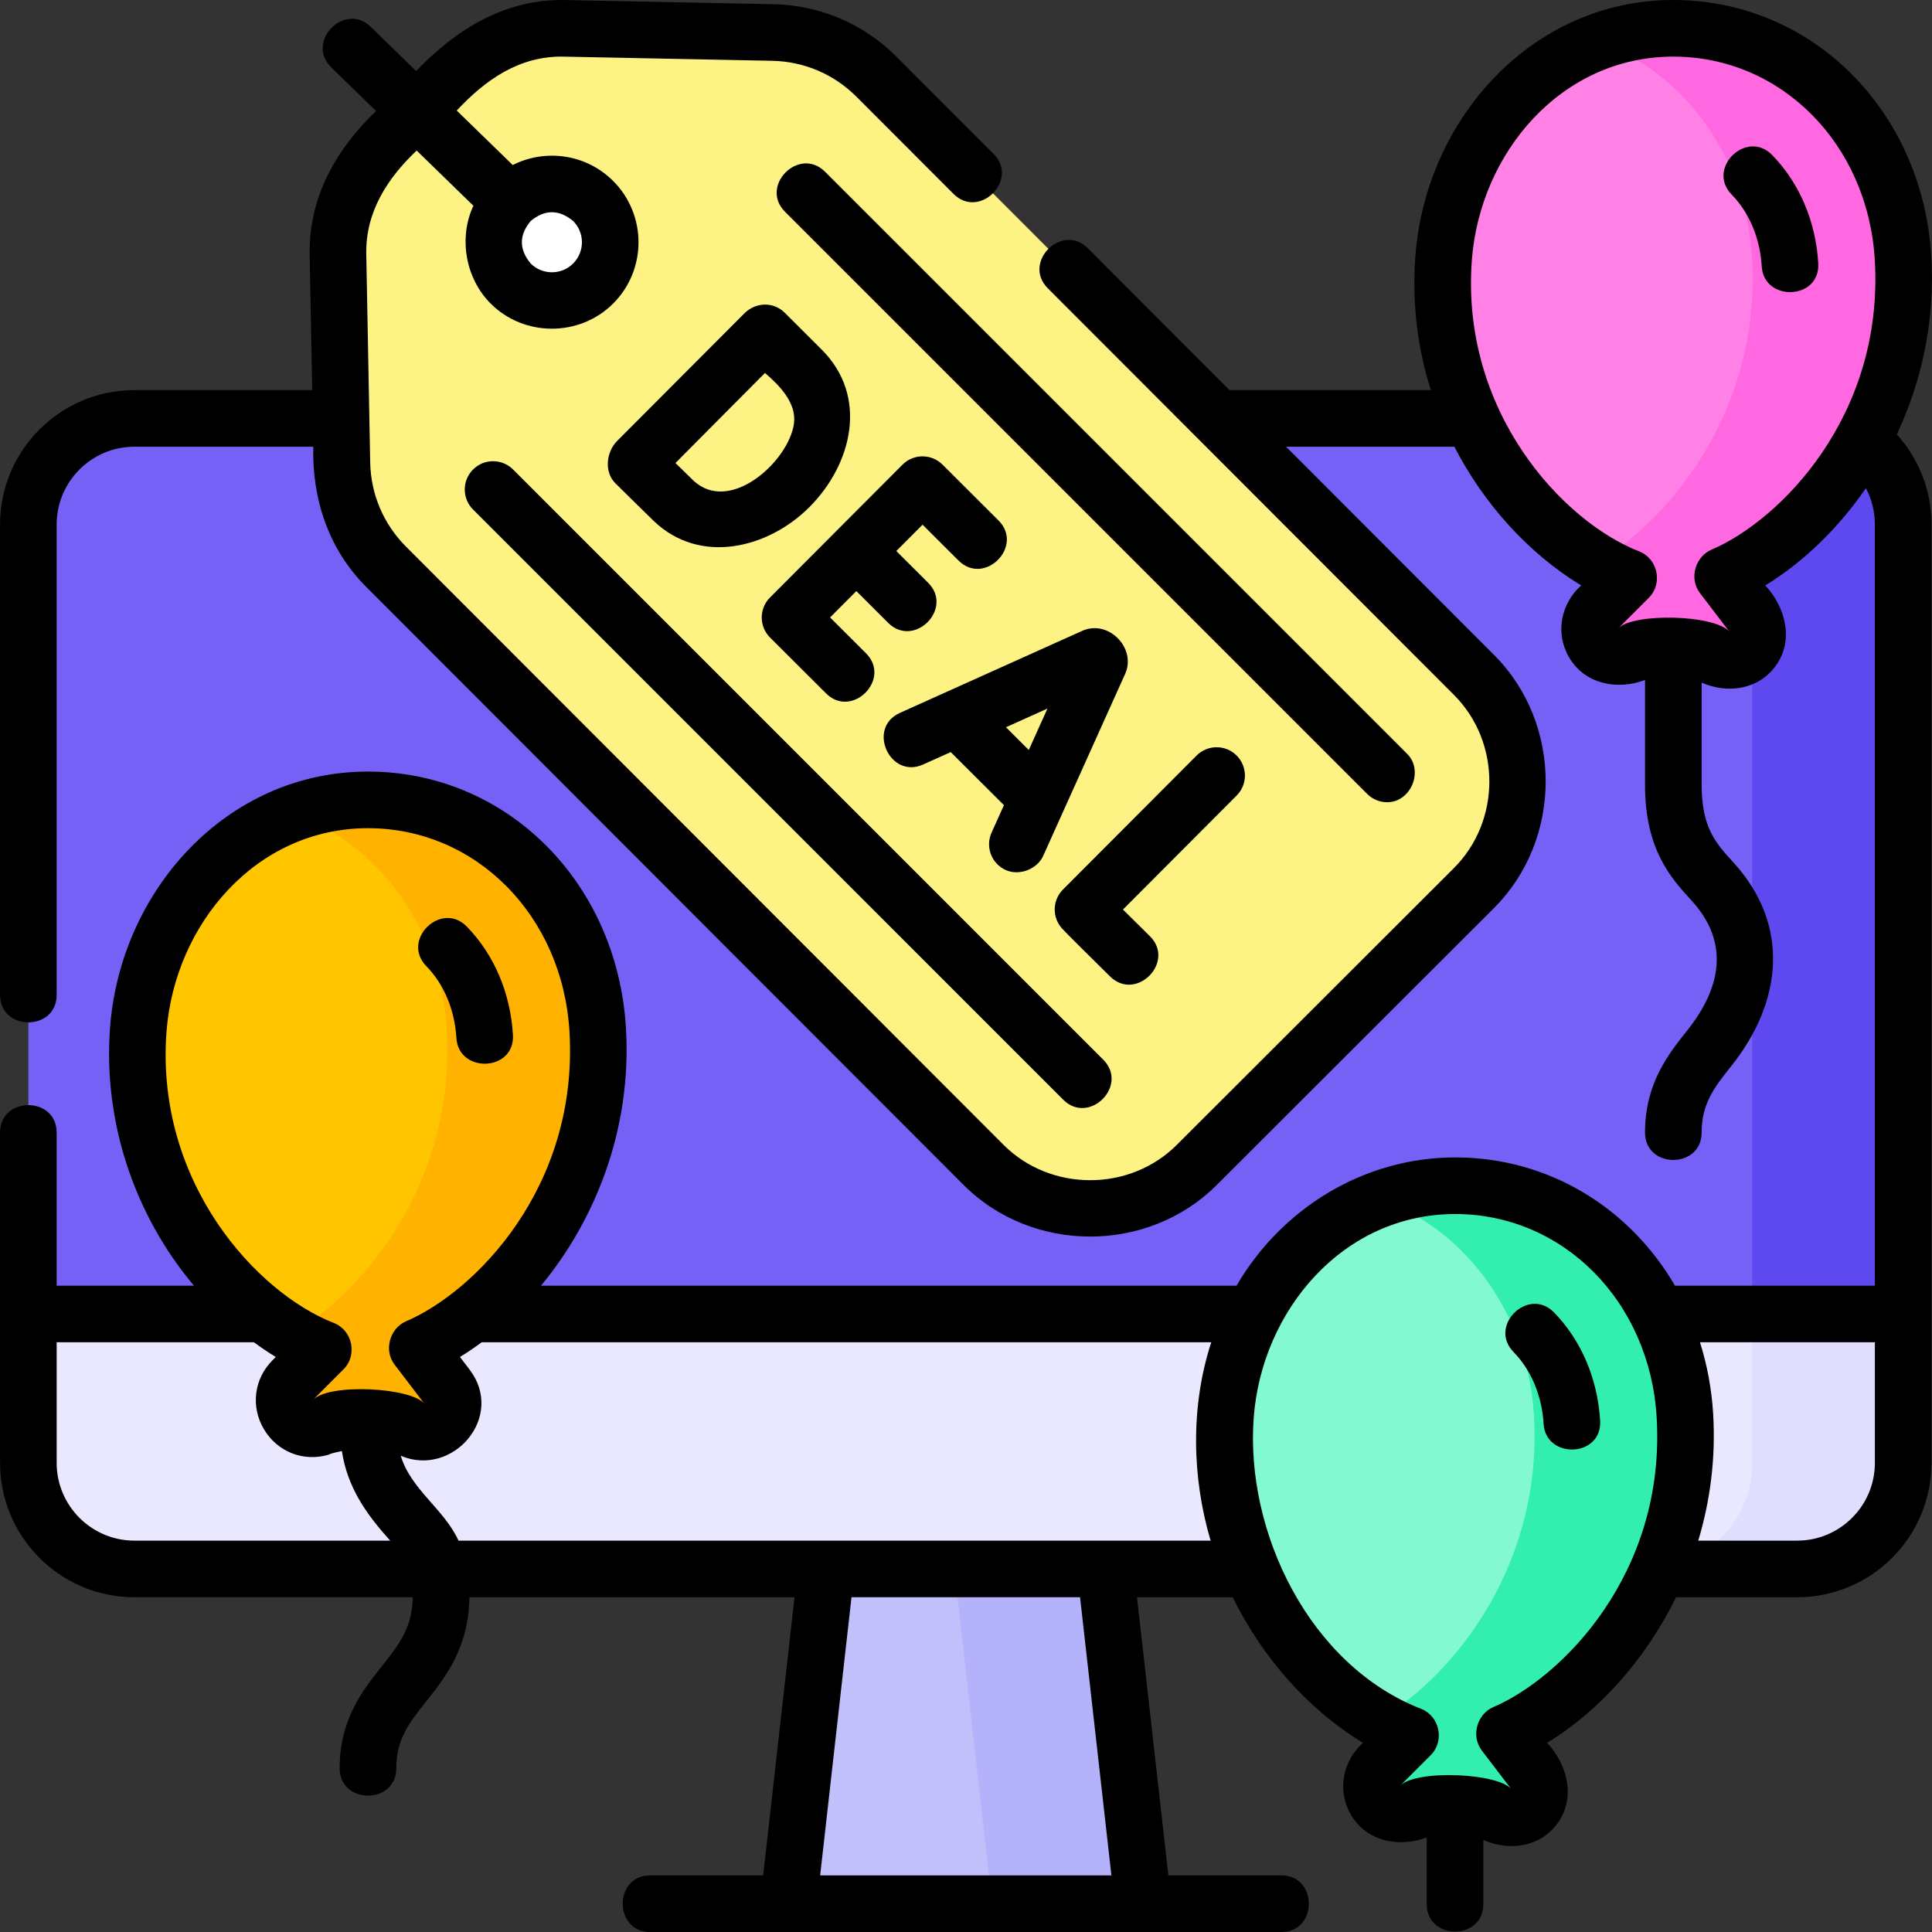 <svg id="Layer_1" enable-background="new 0 0 511.898 511.898" height="50" viewBox="0 0 511.898 511.898" width="50" xmlns="http://www.w3.org/2000/svg"><rect x="0" y="0" width="511.898" height="511.898" fill="#333333" stroke="none"/><g><g><g><g><path d="m302.866 504.398h-93.953l9.995-88.695 36.106-20.703 37.857 20.703z" fill="#c1c0fa"/><path d="m292.871 415.703h-40l9.995 88.695h40z" fill="#b3b2fa"/><g><path d="m504.265 138.957c0-8.751-4.001-16.568-10.274-21.721l-14.311-6.375h-90.19-353.88c-15.517 0-28.096 12.579-28.096 28.095v209.189l248.166 20.855 248.585-20.854z" fill="#7561f6"/><path d="m493.991 117.236-14.311-6.375h-40l14.311 6.375c6.273 5.153 10.274 12.969 10.274 21.721v209.189h40v-209.189c0-8.752-4.001-16.569-10.274-21.721z" fill="#5e48f0"/><path d="m7.514 348.146v39.462c0 15.517 12.579 28.095 28.096 28.095h440.56c15.517 0 28.096-12.579 28.096-28.095v-39.462z" fill="#e9e8ff"/><path d="m464.265 348.146v39.462c0 15.517-12.579 28.095-28.096 28.095h40c15.517 0 28.096-12.579 28.096-28.095v-39.462z" fill="#dfdeff"/></g></g><g><path d="m158.364 272.797c-2.018-33.552-27.249-60.861-60.861-60.861-33.613 0-58.341 27.343-60.861 60.861-3.274 43.55 26.087 75.758 49.071 84.713l-8.184 8.184c-5.488 5.488-.087 14.684 7.379 12.564l3.245-.922c6.115-1.736 12.62-1.519 18.606.623l3.182 1.139c7.058 2.526 13.068-5.693 8.521-11.653l-7.934-10.4c-.018-.023-.009-.056.017-.068 22.61-9.644 50.389-41.454 47.819-84.18z" fill="#ffc600"/><path d="m158.364 272.797c-2.018-33.552-27.249-60.861-60.861-60.861-7.096 0-13.79 1.231-19.968 3.469 23.198 8.359 39.238 30.927 40.83 57.392 2.313 38.454-19.957 68.056-40.916 80.624 2.8 1.664 5.577 3.042 8.265 4.089l-8.184 8.184c-5.488 5.488-.087 14.684 7.379 12.564l3.245-.922c6.115-1.736 12.62-1.519 18.606.623l3.182 1.139c7.058 2.526 13.068-5.693 8.521-11.653l-7.934-10.4c-.018-.023-.009-.056.017-.068 22.609-9.644 50.388-41.454 47.818-84.18z" fill="#ffb300"/></g><g><g><path d="m504.223 68.361c-2.018-33.552-27.248-60.861-60.861-60.861s-58.341 27.343-60.861 60.861c-3.274 43.55 26.087 75.758 49.071 84.713l-8.184 8.184c-5.488 5.488-.087 14.684 7.379 12.564l3.245-.922c6.115-1.736 12.62-1.519 18.606.623l3.182 1.139c7.058 2.526 13.068-5.693 8.521-11.653l-7.934-10.4c-.018-.023-.009-.056.017-.068 22.611-9.644 50.389-41.453 47.819-84.18z" fill="#ff81e5"/><path d="m504.223 68.361c-2.018-33.552-27.248-60.861-60.861-60.861-7.096 0-13.79 1.231-19.968 3.469 23.198 8.359 39.238 30.927 40.83 57.392 2.313 38.454-19.957 68.056-40.916 80.624 2.8 1.665 5.577 3.042 8.265 4.089l-8.184 8.184c-5.488 5.488-.087 14.684 7.379 12.564l3.245-.922c6.115-1.736 12.62-1.519 18.606.623l3.182 1.139c7.059 2.526 13.068-5.693 8.521-11.653l-7.934-10.4c-.018-.023-.01-.056.017-.068 22.61-9.644 50.388-41.453 47.818-84.18z" fill="#ff68e0"/></g></g><g><g><path d="m446.427 375.028c-2.018-33.552-27.249-60.861-60.861-60.861-33.613 0-58.341 27.343-60.861 60.861-3.274 43.55 26.087 75.758 49.071 84.713l-8.184 8.184c-5.488 5.488-.087 14.684 7.379 12.564l3.245-.922c6.115-1.736 12.62-1.519 18.606.623l3.182 1.139c7.059 2.526 13.068-5.693 8.521-11.653l-7.934-10.4c-.018-.023-.009-.056.017-.068 22.61-9.644 50.389-41.454 47.819-84.18z" fill="#83f9d1"/><path d="m446.427 375.028c-2.018-33.552-27.249-60.861-60.861-60.861-7.096 0-13.79 1.231-19.968 3.469 23.198 8.359 39.238 30.927 40.83 57.392 2.313 38.454-19.957 68.056-40.916 80.624 2.8 1.664 5.577 3.042 8.265 4.089l-8.184 8.184c-5.488 5.488-.087 14.684 7.379 12.564l3.245-.921c6.115-1.737 12.62-1.519 18.606.623l3.182 1.139c7.058 2.526 13.068-5.693 8.521-11.653l-7.934-10.4c-.018-.023-.009-.056.017-.068 22.609-9.645 50.388-41.455 47.818-84.181z" fill="#32efaf"/></g></g><g><path d="m260.598 308.643-158.335-158.517c-7.295-7.304-11.479-17.148-11.673-27.47l-1.041-55.224c-.205-10.858 4.022-21.332 11.706-29.007l19.267-19.245c7.684-7.675 18.162-11.89 29.02-11.673l55.223 1.104c10.321.206 20.161 4.401 27.456 11.705l158.335 158.517c15.587 15.604 15.572 40.89-.032 56.476l-73.45 73.366c-15.604 15.587-40.889 15.572-56.476-.032z" fill="#fdf385"/><circle cx="146.232" cy="64.188" fill="#fff" r="15.459"/></g></g></g><g><path d="m511.766 138.957c0-8.912-3.305-17.356-9.191-23.858 6.503-13.843 10.174-29.91 9.135-47.188-2.329-38.716-31.712-67.911-68.348-67.911-37.533 0-65.623 31.65-68.34 67.799-1.018 13.537.886 25.46 4.094 35.563h-53.345l-37.535-37.578c-6.854-6.86-17.465 3.74-10.612 10.601l107.626 107.748c12.496 12.511 12.485 33.374-.026 45.87l-73.449 73.366c-12.47 12.455-33.417 12.442-45.87-.026l-158.336-158.517c-5.955-5.962-9.322-13.885-9.481-22.311l-1.041-55.224c-.209-11.089 5.587-20.063 13.356-27.403l15.025 14.625c-3.971 8.527-2.097 19.234 4.561 25.9 8.887 8.897 23.571 8.906 32.468.019 8.957-8.946 8.965-23.511.019-32.468-7.191-7.199-18.006-8.604-26.627-4.239l-14.833-14.437c7.618-8.149 16.616-14.533 28.376-14.28l55.223 1.104c8.425.168 16.345 3.545 22.3 9.507l25.723 25.751c6.853 6.861 17.465-3.74 10.612-10.601l-25.722-25.751c-8.709-8.719-20.291-13.657-32.613-13.903l-55.223-1.104c-15.873-.312-28.826 7.733-39.425 18.814l-12.02-11.7c-6.948-6.764-17.411 3.985-10.462 10.749l11.869 11.552c-10.728 10.21-17.89 22.96-17.604 38.148l.675 35.788h-47.115c-19.628 0-35.596 15.968-35.596 35.595v124.653c0 9.697 15 9.697 15 0v-124.653c0-11.356 9.239-20.595 20.596-20.595h47.398c-.357 13.817 4.064 27.169 13.949 37.065l158.335 158.517c18.219 18.241 48.838 18.262 67.083.038l73.449-73.366c18.267-18.245 18.289-48.813.038-67.083l-55.108-55.171h44.583c7.672 14.82 19.281 28.041 33.595 36.747-5.403 4.896-6.935 12.69-3.179 19.083 4.184 7.123 12.793 8.733 20.109 5.981v27.725c0 17.216 6.84 24.704 12.335 30.72 10.226 11.193 7.787 23.196-1.176 34.443-4.972 6.238-11.159 14.002-11.159 27.003 0 9.697 15 9.697 15 0 0-7.755 3.482-12.124 7.89-17.655 13.488-16.923 15.701-37.288.521-53.908-4.699-5.144-8.411-9.208-8.411-20.604v-27.037c6.83 3.02 14.974 1.919 19.606-4.417 4.958-6.781 2.593-15.613-2.742-21.337 9.725-5.918 19.08-14.766 26.66-25.761 1.544 2.923 2.379 6.208 2.379 9.61v201.689h-52.964c-12.018-20.617-33.461-33.979-58.236-33.979-24.053 0-45.886 13.353-57.936 33.979h-184.279c14.234-17.215 24.125-41.279 22.5-68.299-2.329-38.716-31.711-67.911-68.348-67.911-37.533 0-65.623 31.65-68.34 67.799-1.858 24.72 6.291 49.471 22.226 68.411h-36.374v-40.563c0-9.697-15-9.697-15 0v87.525c0 19.627 15.968 35.596 35.596 35.596h73.765c-.153 8.156-3.716 12.65-8.214 18.293-4.972 6.239-11.159 14.003-11.159 27.004 0 9.697 15 9.697 15 0 0-7.755 3.482-12.124 7.89-17.655 5.054-6.342 11.315-14.225 11.482-27.642h86.142l-8.305 73.695h-29.945c-9.697 0-9.697 15 0 15h167.247c9.697 0 9.697-15 0-15h-29.945l-8.305-73.695h25.36c7.654 15.579 19.62 29.513 34.513 38.571-5.403 4.896-6.935 12.69-3.179 19.083 4.173 7.107 12.761 8.734 20.066 5.993v17.651c0 9.697 15 9.697 15 0v-16.988c6.841 3.032 15.004 1.952 19.649-4.401 4.958-6.781 2.594-15.613-2.741-21.338 13.26-8.07 25.831-21.581 34.147-38.57h32.092c19.628 0 35.596-15.968 35.596-35.596zm-359.903-80.394c3.102 3.105 3.099 8.154-.006 11.255-3.104 3.101-8.154 3.098-11.255-.007-3.106-3.753-3.104-7.505.007-11.255 3.752-3.099 7.503-3.097 11.254.007zm301.649 87.059c-4.258 1.78-6.115 7.566-3.086 11.536l7.934 10.4c-3.467-4.767-25.779-5.275-29.668-.997l8.184-8.184c3.766-3.766 2.382-10.358-2.581-12.292-20.218-7.877-47.333-37.025-44.315-77.163 2.135-28.391 23.655-53.922 53.382-53.922 28.583 0 51.53 23.134 53.375 53.812 2.494 41.46-25.22 69.129-43.225 76.81zm-409.392 127.737c2.135-28.393 23.655-53.924 53.382-53.924 28.583 0 51.53 23.134 53.375 53.812 2.494 41.461-25.22 69.13-43.286 76.836-4.219 1.808-6.041 7.558-3.026 11.51l7.934 10.4c-3.277-4.369-25.457-5.628-29.668-.997l8.184-8.184c3.766-3.766 2.382-10.358-2.581-12.292-20.217-7.875-47.332-37.023-44.314-77.161zm-29.106 114.248v-31.962h52.262c1.908 1.407 3.845 2.711 5.797 3.898l-.847.847c-4.915 4.915-5.852 12.243-2.332 18.236s10.378 8.748 17.063 6.847c.964-.515 2.532-.723 3.626-1.014 1.457 9.641 6.453 16.704 12.8 23.744h-67.773c-11.357 0-20.596-9.239-20.596-20.596zm279.46 109.291h-77.168l8.305-73.695h60.559zm-172.986-88.695c-3.824-8.378-12.633-13.547-15.302-22.483 13.766 5.847 27.785-10.311 18.239-22.825l-2.558-3.353c1.94-1.181 3.862-2.49 5.762-3.897h193.297c-5.48 16.895-5.177 35.589-.165 52.558zm274.122 44.131c-4.19 1.829-5.984 7.556-2.981 11.491l7.934 10.4c-2.964-4.446-25.561-5.514-29.667-.997l8.184-8.184c3.766-3.766 2.382-10.358-2.581-12.292-29.572-11.522-46.594-46.852-44.315-77.163 2.135-28.393 23.655-53.924 53.382-53.924 28.583 0 51.529 23.134 53.375 53.812 2.493 41.461-25.22 69.131-43.331 76.857zm80.559-44.131h-26.204c3.136-10.417 4.663-21.731 3.947-33.625-.398-6.625-1.607-12.963-3.491-18.932h46.343v31.962c.002 11.356-9.238 20.595-20.595 20.595z"/><path d="m120.932 275.049c.567 9.441 15.565 8.93 14.973-.901-.667-11.083-5.007-21.255-12.222-28.644-6.776-6.937-17.507 3.541-10.732 10.479 4.695 4.809 7.53 11.58 7.981 19.066z"/><path d="m469.542 41.067c-6.776-6.937-17.507 3.541-10.732 10.479 4.696 4.81 7.531 11.581 7.981 19.066.567 9.44 15.565 8.93 14.973-.901-.666-11.083-5.007-21.255-12.222-28.644z"/><path d="m411.745 347.734c-6.776-6.937-17.507 3.541-10.732 10.479 4.696 4.81 7.531 11.581 7.981 19.066.567 9.44 15.565 8.93 14.973-.901-.666-11.083-5.007-21.255-12.222-28.644z"/><path d="m266.482 230.528c3.541 1.594 8.309-.186 9.918-3.758l21.712-48.202c3.09-6.828-4.456-14.574-11.407-11.403l-48.264 21.716c-8.843 3.978-2.688 17.662 6.154 13.679l7.306-3.287 14.099 14.062-3.277 7.276c-1.7 3.775-.018 8.216 3.759 9.917zm.058-37.843 10.989-4.944-4.943 10.974z"/><path d="m327.648 200.178c-2.933-2.927-7.682-2.919-10.606.014l-35.396 35.489c-2.58 2.586-2.921 6.656-.808 9.635.471.664.707.996 13.289 13.406 6.894 6.799 17.444-3.864 10.533-10.68-2.43-2.397-4.986-4.927-7.125-7.052l30.127-30.207c2.925-2.931 2.919-7.68-.014-10.605z"/><path d="m249.725 123.105c-2.932-2.925-7.681-2.92-10.606.014l-17.552 17.598-17.551 17.597c-2.925 2.933-2.919 7.682.014 10.606l14.83 14.791c6.863 6.847 17.46-3.771 10.593-10.62l-9.52-9.495 6.959-6.977 8.426 8.404c6.863 6.847 17.46-3.771 10.593-10.62l-8.426-8.404 6.959-6.977 9.52 9.495c6.865 6.848 17.459-3.772 10.593-10.62z"/><path d="m207.956 82.894c-3.05-3.041-7.764-2.841-10.736.144l-33.691 33.779c-2.865 2.872-3.564 8.178-.455 11.256.296.293 7.291 7.216 10.127 9.948 12.225 11.774 30.321 7.302 41.26-3.666 11.339-11.369 15.713-29.3 3.256-41.724zm2.398 29.412c-1.432 9.996-17.109 24.192-26.747 14.91-1.095-1.055-2.88-2.804-4.639-4.534 3.965-4 19.576-19.698 23.715-23.862 3.853 3.306 8.46 7.973 7.671 13.486z"/><path d="m367.547 212.556c6.296 0 9.756-8.351 5.303-12.803l-154.244-154.244c-6.857-6.857-17.464 3.75-10.606 10.606l154.244 154.244c1.464 1.464 3.384 2.197 5.303 2.197z"/><path d="m125.339 124.398c-2.929 2.929-2.929 7.678 0 10.606l156.365 156.366c6.857 6.857 17.464-3.75 10.606-10.606l-156.364-156.366c-2.929-2.928-7.678-2.928-10.607 0z"/></g></g></svg>